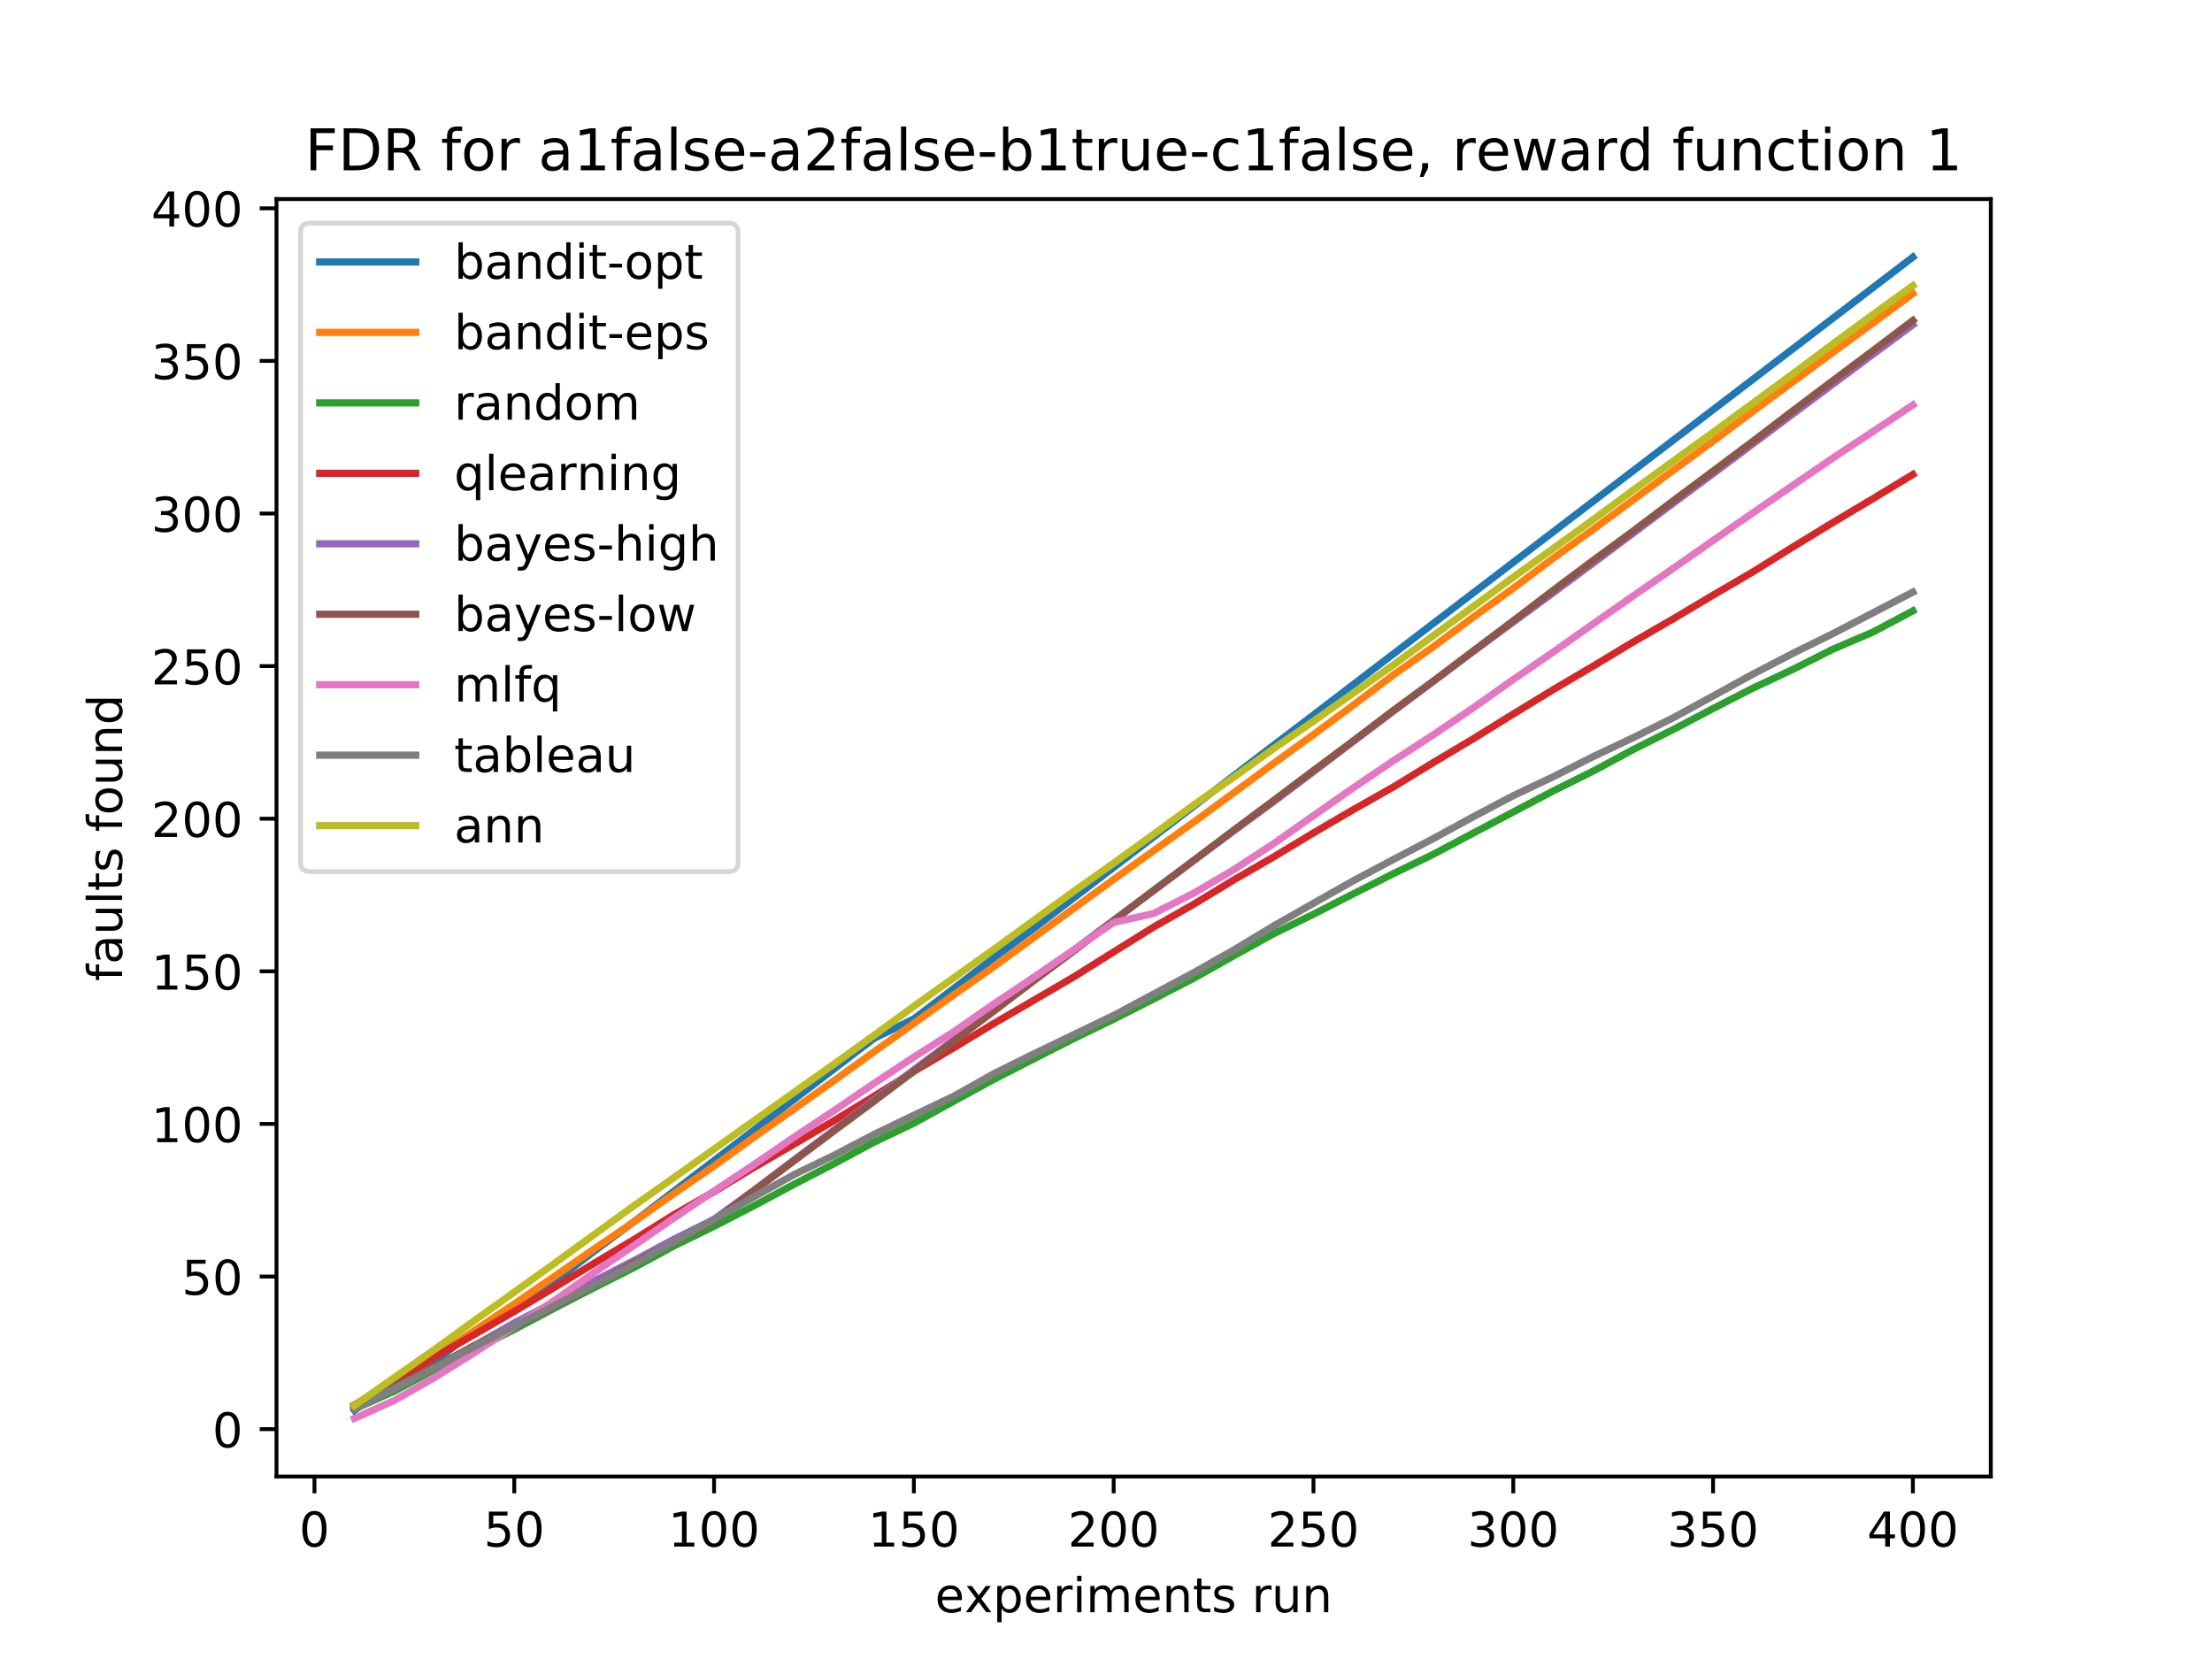 <?xml version="1.0" encoding="utf-8" standalone="no"?>
<!DOCTYPE svg PUBLIC "-//W3C//DTD SVG 1.1//EN"
  "http://www.w3.org/Graphics/SVG/1.1/DTD/svg11.dtd">
<!-- Created with matplotlib (https://matplotlib.org/) -->
<svg height="345.6pt" version="1.1" viewBox="0 0 460.8 345.6" width="460.8pt" xmlns="http://www.w3.org/2000/svg" xmlns:xlink="http://www.w3.org/1999/xlink">
 <defs>
  <style type="text/css">
*{stroke-linecap:butt;stroke-linejoin:round;}
  </style>
 </defs>
 <g id="figure_1">
  <g id="patch_1">
   <path d="M 0 345.6 
L 460.8 345.6 
L 460.8 0 
L 0 0 
z
" style="fill:#ffffff;"/>
  </g>
  <g id="axes_1">
   <g id="patch_2">
    <path d="M 57.6 307.584 
L 414.72 307.584 
L 414.72 41.472 
L 57.6 41.472 
z
" style="fill:#ffffff;"/>
   </g>
   <g id="matplotlib.axis_1">
    <g id="xtick_1">
     <g id="line2d_1">
      <defs>
       <path d="M 0 0 
L 0 3.5 
" id="me7a1ba1304" style="stroke:#000000;stroke-width:0.8;"/>
      </defs>
      <g>
       <use style="stroke:#000000;stroke-width:0.8;" x="65.508" xlink:href="#me7a1ba1304" y="307.584"/>
      </g>
     </g>
     <g id="text_1">
      <!-- 0 -->
      <defs>
       <path d="M 31.781 66.406 
Q 24.172 66.406 20.328 58.906 
Q 16.5 51.422 16.5 36.375 
Q 16.5 21.391 20.328 13.891 
Q 24.172 6.391 31.781 6.391 
Q 39.453 6.391 43.281 13.891 
Q 47.125 21.391 47.125 36.375 
Q 47.125 51.422 43.281 58.906 
Q 39.453 66.406 31.781 66.406 
z
M 31.781 74.219 
Q 44.047 74.219 50.516 64.516 
Q 56.984 54.828 56.984 36.375 
Q 56.984 17.969 50.516 8.266 
Q 44.047 -1.422 31.781 -1.422 
Q 19.531 -1.422 13.062 8.266 
Q 6.594 17.969 6.594 36.375 
Q 6.594 54.828 13.062 64.516 
Q 19.531 74.219 31.781 74.219 
z
" id="DejaVuSans-48"/>
      </defs>
      <g transform="translate(62.327 322.182)scale(0.1 -0.1)">
       <use xlink:href="#DejaVuSans-48"/>
      </g>
     </g>
    </g>
    <g id="xtick_2">
     <g id="line2d_2">
      <g>
       <use style="stroke:#000000;stroke-width:0.8;" x="107.131" xlink:href="#me7a1ba1304" y="307.584"/>
      </g>
     </g>
     <g id="text_2">
      <!-- 50 -->
      <defs>
       <path d="M 10.797 72.906 
L 49.516 72.906 
L 49.516 64.594 
L 19.828 64.594 
L 19.828 46.734 
Q 21.969 47.469 24.109 47.828 
Q 26.266 48.188 28.422 48.188 
Q 40.625 48.188 47.75 41.5 
Q 54.891 34.812 54.891 23.391 
Q 54.891 11.625 47.562 5.094 
Q 40.234 -1.422 26.906 -1.422 
Q 22.312 -1.422 17.547 -0.641 
Q 12.797 0.141 7.719 1.703 
L 7.719 11.625 
Q 12.109 9.234 16.797 8.062 
Q 21.484 6.891 26.703 6.891 
Q 35.156 6.891 40.078 11.328 
Q 45.016 15.766 45.016 23.391 
Q 45.016 31 40.078 35.438 
Q 35.156 39.891 26.703 39.891 
Q 22.75 39.891 18.812 39.016 
Q 14.891 38.141 10.797 36.281 
z
" id="DejaVuSans-53"/>
      </defs>
      <g transform="translate(100.768 322.182)scale(0.1 -0.1)">
       <use xlink:href="#DejaVuSans-53"/>
       <use x="63.623" xlink:href="#DejaVuSans-48"/>
      </g>
     </g>
    </g>
    <g id="xtick_3">
     <g id="line2d_3">
      <g>
       <use style="stroke:#000000;stroke-width:0.8;" x="148.753" xlink:href="#me7a1ba1304" y="307.584"/>
      </g>
     </g>
     <g id="text_3">
      <!-- 100 -->
      <defs>
       <path d="M 12.406 8.297 
L 28.516 8.297 
L 28.516 63.922 
L 10.984 60.406 
L 10.984 69.391 
L 28.422 72.906 
L 38.281 72.906 
L 38.281 8.297 
L 54.391 8.297 
L 54.391 0 
L 12.406 0 
z
" id="DejaVuSans-49"/>
      </defs>
      <g transform="translate(139.209 322.182)scale(0.1 -0.1)">
       <use xlink:href="#DejaVuSans-49"/>
       <use x="63.623" xlink:href="#DejaVuSans-48"/>
       <use x="127.246" xlink:href="#DejaVuSans-48"/>
      </g>
     </g>
    </g>
    <g id="xtick_4">
     <g id="line2d_4">
      <g>
       <use style="stroke:#000000;stroke-width:0.8;" x="190.375" xlink:href="#me7a1ba1304" y="307.584"/>
      </g>
     </g>
     <g id="text_4">
      <!-- 150 -->
      <g transform="translate(180.832 322.182)scale(0.1 -0.1)">
       <use xlink:href="#DejaVuSans-49"/>
       <use x="63.623" xlink:href="#DejaVuSans-53"/>
       <use x="127.246" xlink:href="#DejaVuSans-48"/>
      </g>
     </g>
    </g>
    <g id="xtick_5">
     <g id="line2d_5">
      <g>
       <use style="stroke:#000000;stroke-width:0.8;" x="231.998" xlink:href="#me7a1ba1304" y="307.584"/>
      </g>
     </g>
     <g id="text_5">
      <!-- 200 -->
      <defs>
       <path d="M 19.188 8.297 
L 53.609 8.297 
L 53.609 0 
L 7.328 0 
L 7.328 8.297 
Q 12.938 14.109 22.625 23.891 
Q 32.328 33.688 34.812 36.531 
Q 39.547 41.844 41.422 45.531 
Q 43.312 49.219 43.312 52.781 
Q 43.312 58.594 39.234 62.25 
Q 35.156 65.922 28.609 65.922 
Q 23.969 65.922 18.812 64.312 
Q 13.672 62.703 7.812 59.422 
L 7.812 69.391 
Q 13.766 71.781 18.938 73 
Q 24.125 74.219 28.422 74.219 
Q 39.75 74.219 46.484 68.547 
Q 53.219 62.891 53.219 53.422 
Q 53.219 48.922 51.531 44.891 
Q 49.859 40.875 45.406 35.406 
Q 44.188 33.984 37.641 27.219 
Q 31.109 20.453 19.188 8.297 
z
" id="DejaVuSans-50"/>
      </defs>
      <g transform="translate(222.454 322.182)scale(0.1 -0.1)">
       <use xlink:href="#DejaVuSans-50"/>
       <use x="63.623" xlink:href="#DejaVuSans-48"/>
       <use x="127.246" xlink:href="#DejaVuSans-48"/>
      </g>
     </g>
    </g>
    <g id="xtick_6">
     <g id="line2d_6">
      <g>
       <use style="stroke:#000000;stroke-width:0.8;" x="273.62" xlink:href="#me7a1ba1304" y="307.584"/>
      </g>
     </g>
     <g id="text_6">
      <!-- 250 -->
      <g transform="translate(264.076 322.182)scale(0.1 -0.1)">
       <use xlink:href="#DejaVuSans-50"/>
       <use x="63.623" xlink:href="#DejaVuSans-53"/>
       <use x="127.246" xlink:href="#DejaVuSans-48"/>
      </g>
     </g>
    </g>
    <g id="xtick_7">
     <g id="line2d_7">
      <g>
       <use style="stroke:#000000;stroke-width:0.8;" x="315.243" xlink:href="#me7a1ba1304" y="307.584"/>
      </g>
     </g>
     <g id="text_7">
      <!-- 300 -->
      <defs>
       <path d="M 40.578 39.312 
Q 47.656 37.797 51.625 33 
Q 55.609 28.219 55.609 21.188 
Q 55.609 10.406 48.188 4.484 
Q 40.766 -1.422 27.094 -1.422 
Q 22.516 -1.422 17.656 -0.516 
Q 12.797 0.391 7.625 2.203 
L 7.625 11.719 
Q 11.719 9.328 16.594 8.109 
Q 21.484 6.891 26.812 6.891 
Q 36.078 6.891 40.938 10.547 
Q 45.797 14.203 45.797 21.188 
Q 45.797 27.641 41.281 31.266 
Q 36.766 34.906 28.719 34.906 
L 20.219 34.906 
L 20.219 43.016 
L 29.109 43.016 
Q 36.375 43.016 40.234 45.922 
Q 44.094 48.828 44.094 54.297 
Q 44.094 59.906 40.109 62.906 
Q 36.141 65.922 28.719 65.922 
Q 24.656 65.922 20.016 65.031 
Q 15.375 64.156 9.812 62.312 
L 9.812 71.094 
Q 15.438 72.656 20.344 73.438 
Q 25.25 74.219 29.594 74.219 
Q 40.828 74.219 47.359 69.109 
Q 53.906 64.016 53.906 55.328 
Q 53.906 49.266 50.438 45.094 
Q 46.969 40.922 40.578 39.312 
z
" id="DejaVuSans-51"/>
      </defs>
      <g transform="translate(305.699 322.182)scale(0.1 -0.1)">
       <use xlink:href="#DejaVuSans-51"/>
       <use x="63.623" xlink:href="#DejaVuSans-48"/>
       <use x="127.246" xlink:href="#DejaVuSans-48"/>
      </g>
     </g>
    </g>
    <g id="xtick_8">
     <g id="line2d_8">
      <g>
       <use style="stroke:#000000;stroke-width:0.8;" x="356.865" xlink:href="#me7a1ba1304" y="307.584"/>
      </g>
     </g>
     <g id="text_8">
      <!-- 350 -->
      <g transform="translate(347.321 322.182)scale(0.1 -0.1)">
       <use xlink:href="#DejaVuSans-51"/>
       <use x="63.623" xlink:href="#DejaVuSans-53"/>
       <use x="127.246" xlink:href="#DejaVuSans-48"/>
      </g>
     </g>
    </g>
    <g id="xtick_9">
     <g id="line2d_9">
      <g>
       <use style="stroke:#000000;stroke-width:0.8;" x="398.487" xlink:href="#me7a1ba1304" y="307.584"/>
      </g>
     </g>
     <g id="text_9">
      <!-- 400 -->
      <defs>
       <path d="M 37.797 64.312 
L 12.891 25.391 
L 37.797 25.391 
z
M 35.203 72.906 
L 47.609 72.906 
L 47.609 25.391 
L 58.016 25.391 
L 58.016 17.188 
L 47.609 17.188 
L 47.609 0 
L 37.797 0 
L 37.797 17.188 
L 4.891 17.188 
L 4.891 26.703 
z
" id="DejaVuSans-52"/>
      </defs>
      <g transform="translate(388.944 322.182)scale(0.1 -0.1)">
       <use xlink:href="#DejaVuSans-52"/>
       <use x="63.623" xlink:href="#DejaVuSans-48"/>
       <use x="127.246" xlink:href="#DejaVuSans-48"/>
      </g>
     </g>
    </g>
    <g id="text_10">
     <!-- experiments run -->
     <defs>
      <path d="M 56.203 29.594 
L 56.203 25.203 
L 14.891 25.203 
Q 15.484 15.922 20.484 11.062 
Q 25.484 6.203 34.422 6.203 
Q 39.594 6.203 44.453 7.469 
Q 49.312 8.734 54.109 11.281 
L 54.109 2.781 
Q 49.266 0.734 44.188 -0.344 
Q 39.109 -1.422 33.891 -1.422 
Q 20.797 -1.422 13.156 6.188 
Q 5.516 13.812 5.516 26.812 
Q 5.516 40.234 12.766 48.109 
Q 20.016 56 32.328 56 
Q 43.359 56 49.781 48.891 
Q 56.203 41.797 56.203 29.594 
z
M 47.219 32.234 
Q 47.125 39.594 43.094 43.984 
Q 39.062 48.391 32.422 48.391 
Q 24.906 48.391 20.391 44.141 
Q 15.875 39.891 15.188 32.172 
z
" id="DejaVuSans-101"/>
      <path d="M 54.891 54.688 
L 35.109 28.078 
L 55.906 0 
L 45.312 0 
L 29.391 21.484 
L 13.484 0 
L 2.875 0 
L 24.125 28.609 
L 4.688 54.688 
L 15.281 54.688 
L 29.781 35.203 
L 44.281 54.688 
z
" id="DejaVuSans-120"/>
      <path d="M 18.109 8.203 
L 18.109 -20.797 
L 9.078 -20.797 
L 9.078 54.688 
L 18.109 54.688 
L 18.109 46.391 
Q 20.953 51.266 25.266 53.625 
Q 29.594 56 35.594 56 
Q 45.562 56 51.781 48.094 
Q 58.016 40.188 58.016 27.297 
Q 58.016 14.406 51.781 6.484 
Q 45.562 -1.422 35.594 -1.422 
Q 29.594 -1.422 25.266 0.953 
Q 20.953 3.328 18.109 8.203 
z
M 48.688 27.297 
Q 48.688 37.203 44.609 42.844 
Q 40.531 48.484 33.406 48.484 
Q 26.266 48.484 22.188 42.844 
Q 18.109 37.203 18.109 27.297 
Q 18.109 17.391 22.188 11.75 
Q 26.266 6.109 33.406 6.109 
Q 40.531 6.109 44.609 11.75 
Q 48.688 17.391 48.688 27.297 
z
" id="DejaVuSans-112"/>
      <path d="M 41.109 46.297 
Q 39.594 47.172 37.812 47.578 
Q 36.031 48 33.891 48 
Q 26.266 48 22.188 43.047 
Q 18.109 38.094 18.109 28.812 
L 18.109 0 
L 9.078 0 
L 9.078 54.688 
L 18.109 54.688 
L 18.109 46.188 
Q 20.953 51.172 25.484 53.578 
Q 30.031 56 36.531 56 
Q 37.453 56 38.578 55.875 
Q 39.703 55.766 41.062 55.516 
z
" id="DejaVuSans-114"/>
      <path d="M 9.422 54.688 
L 18.406 54.688 
L 18.406 0 
L 9.422 0 
z
M 9.422 75.984 
L 18.406 75.984 
L 18.406 64.594 
L 9.422 64.594 
z
" id="DejaVuSans-105"/>
      <path d="M 52 44.188 
Q 55.375 50.25 60.062 53.125 
Q 64.75 56 71.094 56 
Q 79.641 56 84.281 50.016 
Q 88.922 44.047 88.922 33.016 
L 88.922 0 
L 79.891 0 
L 79.891 32.719 
Q 79.891 40.578 77.094 44.375 
Q 74.312 48.188 68.609 48.188 
Q 61.625 48.188 57.562 43.547 
Q 53.516 38.922 53.516 30.906 
L 53.516 0 
L 44.484 0 
L 44.484 32.719 
Q 44.484 40.625 41.703 44.406 
Q 38.922 48.188 33.109 48.188 
Q 26.219 48.188 22.156 43.531 
Q 18.109 38.875 18.109 30.906 
L 18.109 0 
L 9.078 0 
L 9.078 54.688 
L 18.109 54.688 
L 18.109 46.188 
Q 21.188 51.219 25.484 53.609 
Q 29.781 56 35.688 56 
Q 41.656 56 45.828 52.969 
Q 50 49.953 52 44.188 
z
" id="DejaVuSans-109"/>
      <path d="M 54.891 33.016 
L 54.891 0 
L 45.906 0 
L 45.906 32.719 
Q 45.906 40.484 42.875 44.328 
Q 39.844 48.188 33.797 48.188 
Q 26.516 48.188 22.312 43.547 
Q 18.109 38.922 18.109 30.906 
L 18.109 0 
L 9.078 0 
L 9.078 54.688 
L 18.109 54.688 
L 18.109 46.188 
Q 21.344 51.125 25.703 53.562 
Q 30.078 56 35.797 56 
Q 45.219 56 50.047 50.172 
Q 54.891 44.344 54.891 33.016 
z
" id="DejaVuSans-110"/>
      <path d="M 18.312 70.219 
L 18.312 54.688 
L 36.812 54.688 
L 36.812 47.703 
L 18.312 47.703 
L 18.312 18.016 
Q 18.312 11.328 20.141 9.422 
Q 21.969 7.516 27.594 7.516 
L 36.812 7.516 
L 36.812 0 
L 27.594 0 
Q 17.188 0 13.234 3.875 
Q 9.281 7.766 9.281 18.016 
L 9.281 47.703 
L 2.688 47.703 
L 2.688 54.688 
L 9.281 54.688 
L 9.281 70.219 
z
" id="DejaVuSans-116"/>
      <path d="M 44.281 53.078 
L 44.281 44.578 
Q 40.484 46.531 36.375 47.5 
Q 32.281 48.484 27.875 48.484 
Q 21.188 48.484 17.844 46.438 
Q 14.5 44.391 14.5 40.281 
Q 14.5 37.156 16.891 35.375 
Q 19.281 33.594 26.516 31.984 
L 29.594 31.297 
Q 39.156 29.25 43.188 25.516 
Q 47.219 21.781 47.219 15.094 
Q 47.219 7.469 41.188 3.016 
Q 35.156 -1.422 24.609 -1.422 
Q 20.219 -1.422 15.453 -0.562 
Q 10.688 0.297 5.422 2 
L 5.422 11.281 
Q 10.406 8.688 15.234 7.391 
Q 20.062 6.109 24.812 6.109 
Q 31.156 6.109 34.562 8.281 
Q 37.984 10.453 37.984 14.406 
Q 37.984 18.062 35.516 20.016 
Q 33.062 21.969 24.703 23.781 
L 21.578 24.516 
Q 13.234 26.266 9.516 29.906 
Q 5.812 33.547 5.812 39.891 
Q 5.812 47.609 11.281 51.797 
Q 16.75 56 26.812 56 
Q 31.781 56 36.172 55.266 
Q 40.578 54.547 44.281 53.078 
z
" id="DejaVuSans-115"/>
      <path id="DejaVuSans-32"/>
      <path d="M 8.5 21.578 
L 8.5 54.688 
L 17.484 54.688 
L 17.484 21.922 
Q 17.484 14.156 20.5 10.266 
Q 23.531 6.391 29.594 6.391 
Q 36.859 6.391 41.078 11.031 
Q 45.312 15.672 45.312 23.688 
L 45.312 54.688 
L 54.297 54.688 
L 54.297 0 
L 45.312 0 
L 45.312 8.406 
Q 42.047 3.422 37.719 1 
Q 33.406 -1.422 27.688 -1.422 
Q 18.266 -1.422 13.375 4.438 
Q 8.5 10.297 8.5 21.578 
z
M 31.109 56 
z
" id="DejaVuSans-117"/>
     </defs>
     <g transform="translate(194.767 335.861)scale(0.1 -0.1)">
      <use xlink:href="#DejaVuSans-101"/>
      <use x="61.508" xlink:href="#DejaVuSans-120"/>
      <use x="120.688" xlink:href="#DejaVuSans-112"/>
      <use x="184.164" xlink:href="#DejaVuSans-101"/>
      <use x="245.688" xlink:href="#DejaVuSans-114"/>
      <use x="286.801" xlink:href="#DejaVuSans-105"/>
      <use x="314.584" xlink:href="#DejaVuSans-109"/>
      <use x="411.996" xlink:href="#DejaVuSans-101"/>
      <use x="473.52" xlink:href="#DejaVuSans-110"/>
      <use x="536.898" xlink:href="#DejaVuSans-116"/>
      <use x="576.107" xlink:href="#DejaVuSans-115"/>
      <use x="628.207" xlink:href="#DejaVuSans-32"/>
      <use x="659.994" xlink:href="#DejaVuSans-114"/>
      <use x="701.107" xlink:href="#DejaVuSans-117"/>
      <use x="764.486" xlink:href="#DejaVuSans-110"/>
     </g>
    </g>
   </g>
   <g id="matplotlib.axis_2">
    <g id="ytick_1">
     <g id="line2d_10">
      <defs>
       <path d="M 0 0 
L -3.5 0 
" id="m8ec9331063" style="stroke:#000000;stroke-width:0.8;"/>
      </defs>
      <g>
       <use style="stroke:#000000;stroke-width:0.8;" x="57.6" xlink:href="#m8ec9331063" y="297.713"/>
      </g>
     </g>
     <g id="text_11">
      <!-- 0 -->
      <g transform="translate(44.237 301.513)scale(0.1 -0.1)">
       <use xlink:href="#DejaVuSans-48"/>
      </g>
     </g>
    </g>
    <g id="ytick_2">
     <g id="line2d_11">
      <g>
       <use style="stroke:#000000;stroke-width:0.8;" x="57.6" xlink:href="#m8ec9331063" y="265.924"/>
      </g>
     </g>
     <g id="text_12">
      <!-- 50 -->
      <g transform="translate(37.875 269.723)scale(0.1 -0.1)">
       <use xlink:href="#DejaVuSans-53"/>
       <use x="63.623" xlink:href="#DejaVuSans-48"/>
      </g>
     </g>
    </g>
    <g id="ytick_3">
     <g id="line2d_12">
      <g>
       <use style="stroke:#000000;stroke-width:0.8;" x="57.6" xlink:href="#m8ec9331063" y="234.134"/>
      </g>
     </g>
     <g id="text_13">
      <!-- 100 -->
      <g transform="translate(31.512 237.933)scale(0.1 -0.1)">
       <use xlink:href="#DejaVuSans-49"/>
       <use x="63.623" xlink:href="#DejaVuSans-48"/>
       <use x="127.246" xlink:href="#DejaVuSans-48"/>
      </g>
     </g>
    </g>
    <g id="ytick_4">
     <g id="line2d_13">
      <g>
       <use style="stroke:#000000;stroke-width:0.8;" x="57.6" xlink:href="#m8ec9331063" y="202.344"/>
      </g>
     </g>
     <g id="text_14">
      <!-- 150 -->
      <g transform="translate(31.512 206.143)scale(0.1 -0.1)">
       <use xlink:href="#DejaVuSans-49"/>
       <use x="63.623" xlink:href="#DejaVuSans-53"/>
       <use x="127.246" xlink:href="#DejaVuSans-48"/>
      </g>
     </g>
    </g>
    <g id="ytick_5">
     <g id="line2d_14">
      <g>
       <use style="stroke:#000000;stroke-width:0.8;" x="57.6" xlink:href="#m8ec9331063" y="170.554"/>
      </g>
     </g>
     <g id="text_15">
      <!-- 200 -->
      <g transform="translate(31.512 174.353)scale(0.1 -0.1)">
       <use xlink:href="#DejaVuSans-50"/>
       <use x="63.623" xlink:href="#DejaVuSans-48"/>
       <use x="127.246" xlink:href="#DejaVuSans-48"/>
      </g>
     </g>
    </g>
    <g id="ytick_6">
     <g id="line2d_15">
      <g>
       <use style="stroke:#000000;stroke-width:0.8;" x="57.6" xlink:href="#m8ec9331063" y="138.765"/>
      </g>
     </g>
     <g id="text_16">
      <!-- 250 -->
      <g transform="translate(31.512 142.564)scale(0.1 -0.1)">
       <use xlink:href="#DejaVuSans-50"/>
       <use x="63.623" xlink:href="#DejaVuSans-53"/>
       <use x="127.246" xlink:href="#DejaVuSans-48"/>
      </g>
     </g>
    </g>
    <g id="ytick_7">
     <g id="line2d_16">
      <g>
       <use style="stroke:#000000;stroke-width:0.8;" x="57.6" xlink:href="#m8ec9331063" y="106.975"/>
      </g>
     </g>
     <g id="text_17">
      <!-- 300 -->
      <g transform="translate(31.512 110.774)scale(0.1 -0.1)">
       <use xlink:href="#DejaVuSans-51"/>
       <use x="63.623" xlink:href="#DejaVuSans-48"/>
       <use x="127.246" xlink:href="#DejaVuSans-48"/>
      </g>
     </g>
    </g>
    <g id="ytick_8">
     <g id="line2d_17">
      <g>
       <use style="stroke:#000000;stroke-width:0.8;" x="57.6" xlink:href="#m8ec9331063" y="75.185"/>
      </g>
     </g>
     <g id="text_18">
      <!-- 350 -->
      <g transform="translate(31.512 78.984)scale(0.1 -0.1)">
       <use xlink:href="#DejaVuSans-51"/>
       <use x="63.623" xlink:href="#DejaVuSans-53"/>
       <use x="127.246" xlink:href="#DejaVuSans-48"/>
      </g>
     </g>
    </g>
    <g id="ytick_9">
     <g id="line2d_18">
      <g>
       <use style="stroke:#000000;stroke-width:0.8;" x="57.6" xlink:href="#m8ec9331063" y="43.395"/>
      </g>
     </g>
     <g id="text_19">
      <!-- 400 -->
      <g transform="translate(31.512 47.194)scale(0.1 -0.1)">
       <use xlink:href="#DejaVuSans-52"/>
       <use x="63.623" xlink:href="#DejaVuSans-48"/>
       <use x="127.246" xlink:href="#DejaVuSans-48"/>
      </g>
     </g>
    </g>
    <g id="text_20">
     <!-- faults found -->
     <defs>
      <path d="M 37.109 75.984 
L 37.109 68.5 
L 28.516 68.5 
Q 23.688 68.5 21.797 66.547 
Q 19.922 64.594 19.922 59.516 
L 19.922 54.688 
L 34.719 54.688 
L 34.719 47.703 
L 19.922 47.703 
L 19.922 0 
L 10.891 0 
L 10.891 47.703 
L 2.297 47.703 
L 2.297 54.688 
L 10.891 54.688 
L 10.891 58.5 
Q 10.891 67.625 15.141 71.797 
Q 19.391 75.984 28.609 75.984 
z
" id="DejaVuSans-102"/>
      <path d="M 34.281 27.484 
Q 23.391 27.484 19.188 25 
Q 14.984 22.516 14.984 16.5 
Q 14.984 11.719 18.141 8.906 
Q 21.297 6.109 26.703 6.109 
Q 34.188 6.109 38.703 11.406 
Q 43.219 16.703 43.219 25.484 
L 43.219 27.484 
z
M 52.203 31.203 
L 52.203 0 
L 43.219 0 
L 43.219 8.297 
Q 40.141 3.328 35.547 0.953 
Q 30.953 -1.422 24.312 -1.422 
Q 15.922 -1.422 10.953 3.297 
Q 6 8.016 6 15.922 
Q 6 25.141 12.172 29.828 
Q 18.359 34.516 30.609 34.516 
L 43.219 34.516 
L 43.219 35.406 
Q 43.219 41.609 39.141 45 
Q 35.062 48.391 27.688 48.391 
Q 23 48.391 18.547 47.266 
Q 14.109 46.141 10.016 43.891 
L 10.016 52.203 
Q 14.938 54.109 19.578 55.047 
Q 24.219 56 28.609 56 
Q 40.484 56 46.344 49.844 
Q 52.203 43.703 52.203 31.203 
z
" id="DejaVuSans-97"/>
      <path d="M 9.422 75.984 
L 18.406 75.984 
L 18.406 0 
L 9.422 0 
z
" id="DejaVuSans-108"/>
      <path d="M 30.609 48.391 
Q 23.391 48.391 19.188 42.75 
Q 14.984 37.109 14.984 27.297 
Q 14.984 17.484 19.156 11.844 
Q 23.344 6.203 30.609 6.203 
Q 37.797 6.203 41.984 11.859 
Q 46.188 17.531 46.188 27.297 
Q 46.188 37.016 41.984 42.703 
Q 37.797 48.391 30.609 48.391 
z
M 30.609 56 
Q 42.328 56 49.016 48.375 
Q 55.719 40.766 55.719 27.297 
Q 55.719 13.875 49.016 6.219 
Q 42.328 -1.422 30.609 -1.422 
Q 18.844 -1.422 12.172 6.219 
Q 5.516 13.875 5.516 27.297 
Q 5.516 40.766 12.172 48.375 
Q 18.844 56 30.609 56 
z
" id="DejaVuSans-111"/>
      <path d="M 45.406 46.391 
L 45.406 75.984 
L 54.391 75.984 
L 54.391 0 
L 45.406 0 
L 45.406 8.203 
Q 42.578 3.328 38.25 0.953 
Q 33.938 -1.422 27.875 -1.422 
Q 17.969 -1.422 11.734 6.484 
Q 5.516 14.406 5.516 27.297 
Q 5.516 40.188 11.734 48.094 
Q 17.969 56 27.875 56 
Q 33.938 56 38.25 53.625 
Q 42.578 51.266 45.406 46.391 
z
M 14.797 27.297 
Q 14.797 17.391 18.875 11.75 
Q 22.953 6.109 30.078 6.109 
Q 37.203 6.109 41.297 11.75 
Q 45.406 17.391 45.406 27.297 
Q 45.406 37.203 41.297 42.844 
Q 37.203 48.484 30.078 48.484 
Q 22.953 48.484 18.875 42.844 
Q 14.797 37.203 14.797 27.297 
z
" id="DejaVuSans-100"/>
     </defs>
     <g transform="translate(25.433 204.395)rotate(-90)scale(0.1 -0.1)">
      <use xlink:href="#DejaVuSans-102"/>
      <use x="35.205" xlink:href="#DejaVuSans-97"/>
      <use x="96.484" xlink:href="#DejaVuSans-117"/>
      <use x="159.863" xlink:href="#DejaVuSans-108"/>
      <use x="187.646" xlink:href="#DejaVuSans-116"/>
      <use x="226.855" xlink:href="#DejaVuSans-115"/>
      <use x="278.955" xlink:href="#DejaVuSans-32"/>
      <use x="310.742" xlink:href="#DejaVuSans-102"/>
      <use x="345.947" xlink:href="#DejaVuSans-111"/>
      <use x="407.129" xlink:href="#DejaVuSans-117"/>
      <use x="470.508" xlink:href="#DejaVuSans-110"/>
      <use x="533.887" xlink:href="#DejaVuSans-100"/>
     </g>
    </g>
   </g>
   <g id="line2d_19">
    <path clip-path="url(#p332342bb49)" d="M 73.833 293.803 
L 82.157 287.541 
L 90.482 283.567 
L 98.806 277.368 
L 107.131 272.123 
L 115.455 267.004 
L 123.78 260.646 
L 132.104 254.479 
L 140.429 248.121 
L 148.753 241.763 
L 157.077 235.405 
L 165.402 229.047 
L 173.726 222.689 
L 182.051 216.332 
L 190.375 212.262 
L 198.7 205.904 
L 207.024 199.547 
L 215.349 193.411 
L 223.673 187.053 
L 231.998 180.695 
L 240.322 174.337 
L 248.647 167.979 
L 256.971 161.621 
L 265.296 155.263 
L 273.62 148.937 
L 281.945 142.579 
L 290.269 136.221 
L 298.594 129.863 
L 306.918 123.505 
L 315.243 117.148 
L 323.567 110.79 
L 331.891 104.432 
L 340.216 98.074 
L 348.54 91.716 
L 356.865 85.358 
L 365.189 79 
L 373.514 72.642 
L 381.838 66.284 
L 390.163 59.926 
L 398.487 53.568 
" style="fill:none;stroke:#1f77b4;stroke-linecap:square;stroke-width:1.5;"/>
   </g>
   <g id="line2d_20">
    <path clip-path="url(#p332342bb49)" d="M 73.833 293.39 
L 82.157 288.24 
L 90.482 282.677 
L 98.806 277.177 
L 107.131 271.646 
L 115.455 265.924 
L 123.78 260.17 
L 132.104 254.511 
L 140.429 248.63 
L 148.753 242.908 
L 157.077 236.899 
L 165.402 231.05 
L 173.726 225.137 
L 182.051 219.129 
L 190.375 213.184 
L 198.7 207.24 
L 207.024 201.39 
L 215.349 195.318 
L 223.673 189.247 
L 231.998 183.207 
L 240.322 177.23 
L 248.647 171.285 
L 256.971 165.182 
L 265.296 159.046 
L 273.62 153.038 
L 281.945 146.871 
L 290.269 140.608 
L 298.594 134.727 
L 306.918 128.56 
L 315.243 122.552 
L 323.567 116.289 
L 331.891 110.281 
L 340.216 104.145 
L 348.54 98.01 
L 356.865 91.906 
L 365.189 85.676 
L 373.514 79.54 
L 381.838 73.405 
L 390.163 67.301 
L 398.487 61.166 
" style="fill:none;stroke:#ff7f0e;stroke-linecap:square;stroke-width:1.5;"/>
   </g>
   <g id="line2d_21">
    <path clip-path="url(#p332342bb49)" d="M 73.833 293.517 
L 82.157 289.798 
L 90.482 285.315 
L 98.806 281.151 
L 107.131 276.955 
L 115.455 272.536 
L 123.78 268.244 
L 132.104 264.048 
L 140.429 259.534 
L 148.753 255.465 
L 157.077 251.173 
L 165.402 246.723 
L 173.726 242.431 
L 182.051 237.949 
L 190.375 233.975 
L 198.7 229.397 
L 207.024 224.851 
L 215.349 220.591 
L 223.673 216.363 
L 231.998 212.326 
L 240.322 208.098 
L 248.647 203.806 
L 256.971 199.133 
L 265.296 194.524 
L 273.62 190.455 
L 281.945 186.195 
L 290.269 181.999 
L 298.594 177.961 
L 306.918 173.543 
L 315.243 169.156 
L 323.567 164.769 
L 331.891 160.636 
L 340.216 156.154 
L 348.54 151.989 
L 356.865 147.602 
L 365.189 143.342 
L 373.514 139.432 
L 381.838 135.236 
L 390.163 131.675 
L 398.487 127.257 
" style="fill:none;stroke:#2ca02c;stroke-linecap:square;stroke-width:1.5;"/>
   </g>
   <g id="line2d_22">
    <path clip-path="url(#p332342bb49)" d="M 73.833 292.659 
L 82.157 287.827 
L 90.482 282.74 
L 98.806 278.004 
L 107.131 273.203 
L 115.455 268.212 
L 123.78 263.158 
L 132.104 258.199 
L 140.429 253.017 
L 148.753 248.248 
L 157.077 243.194 
L 165.402 238.362 
L 173.726 233.466 
L 182.051 228.38 
L 190.375 223.198 
L 198.7 218.271 
L 207.024 213.216 
L 215.349 208.384 
L 223.673 203.52 
L 231.998 198.307 
L 240.322 193.125 
L 248.647 188.388 
L 256.971 183.334 
L 265.296 178.534 
L 273.62 173.511 
L 281.945 168.647 
L 290.269 163.942 
L 298.594 158.856 
L 306.918 153.896 
L 315.243 148.747 
L 323.567 143.66 
L 331.891 138.765 
L 340.216 133.742 
L 348.54 128.941 
L 356.865 123.982 
L 365.189 119.118 
L 373.514 113.937 
L 381.838 108.85 
L 390.163 103.891 
L 398.487 98.837 
" style="fill:none;stroke:#d62728;stroke-linecap:square;stroke-width:1.5;"/>
   </g>
   <g id="line2d_23">
    <path clip-path="url(#p332342bb49)" d="M 73.833 293.008 
L 82.157 289.162 
L 90.482 284.87 
L 98.806 280.324 
L 107.131 275.588 
L 115.455 271.264 
L 123.78 266.845 
L 132.104 262.586 
L 140.429 258.135 
L 148.753 254.002 
L 157.077 247.931 
L 165.402 241.636 
L 173.726 235.405 
L 182.051 229.111 
L 190.375 222.848 
L 198.7 216.618 
L 207.024 210.355 
L 215.349 204.156 
L 223.673 197.925 
L 231.998 191.694 
L 240.322 185.559 
L 248.647 179.296 
L 256.971 173.129 
L 265.296 167.026 
L 273.62 160.763 
L 281.945 154.437 
L 290.269 148.174 
L 298.594 141.944 
L 306.918 135.713 
L 315.243 129.577 
L 323.567 123.474 
L 331.891 117.306 
L 340.216 111.076 
L 348.54 104.845 
L 356.865 98.678 
L 365.189 92.447 
L 373.514 86.216 
L 381.838 80.017 
L 390.163 73.818 
L 398.487 67.651 
" style="fill:none;stroke:#9467bd;stroke-linecap:square;stroke-width:1.5;"/>
   </g>
   <g id="line2d_24">
    <path clip-path="url(#p332342bb49)" d="M 73.833 292.977 
L 82.157 288.78 
L 90.482 284.807 
L 98.806 280.292 
L 107.131 276.382 
L 115.455 272.154 
L 123.78 267.672 
L 132.104 263.062 
L 140.429 258.739 
L 148.753 254.225 
L 157.077 248.058 
L 165.402 241.827 
L 173.726 235.596 
L 182.051 229.429 
L 190.375 223.166 
L 198.7 216.904 
L 207.024 210.641 
L 215.349 204.315 
L 223.673 198.116 
L 231.998 191.79 
L 240.322 185.464 
L 248.647 179.265 
L 256.971 172.97 
L 265.296 166.771 
L 273.62 160.509 
L 281.945 154.31 
L 290.269 147.984 
L 298.594 141.88 
L 306.918 135.586 
L 315.243 129.323 
L 323.567 122.965 
L 331.891 116.734 
L 340.216 110.631 
L 348.54 104.336 
L 356.865 98.137 
L 365.189 91.906 
L 373.514 85.548 
L 381.838 79.286 
L 390.163 73.055 
L 398.487 66.761 
" style="fill:none;stroke:#8c564b;stroke-linecap:square;stroke-width:1.5;"/>
   </g>
   <g id="line2d_25">
    <path clip-path="url(#p332342bb49)" d="M 73.833 295.488 
L 82.157 291.737 
L 90.482 287 
L 98.806 281.787 
L 107.131 276.382 
L 115.455 270.946 
L 123.78 265.097 
L 132.104 259.438 
L 140.429 253.716 
L 148.753 248.121 
L 157.077 242.59 
L 165.402 236.899 
L 173.726 231.368 
L 182.051 225.709 
L 190.375 220.21 
L 198.7 214.933 
L 207.024 209.147 
L 215.349 203.584 
L 223.673 197.862 
L 231.998 192.171 
L 240.322 190.296 
L 248.647 186.068 
L 256.971 181.204 
L 265.296 175.768 
L 273.62 169.918 
L 281.945 164.101 
L 290.269 158.474 
L 298.594 153.07 
L 306.918 147.443 
L 315.243 141.562 
L 323.567 135.84 
L 331.891 129.959 
L 340.216 124.141 
L 348.54 118.419 
L 356.865 112.602 
L 365.189 106.816 
L 373.514 101.094 
L 381.838 95.403 
L 390.163 89.904 
L 398.487 84.372 
" style="fill:none;stroke:#e377c2;stroke-linecap:square;stroke-width:1.5;"/>
   </g>
   <g id="line2d_26">
    <path clip-path="url(#p332342bb49)" d="M 73.833 293.517 
L 82.157 289.225 
L 90.482 284.966 
L 98.806 280.547 
L 107.131 276.255 
L 115.455 272.027 
L 123.78 267.672 
L 132.104 263.38 
L 140.429 258.644 
L 148.753 254.034 
L 157.077 249.329 
L 165.402 244.688 
L 173.726 240.682 
L 182.051 236.327 
L 190.375 232.322 
L 198.7 228.348 
L 207.024 223.675 
L 215.349 219.542 
L 223.673 215.537 
L 231.998 211.531 
L 240.322 207.081 
L 248.647 202.63 
L 256.971 197.925 
L 265.296 192.902 
L 273.62 188.166 
L 281.945 183.461 
L 290.269 179.042 
L 298.594 174.687 
L 306.918 170.141 
L 315.243 165.754 
L 323.567 161.812 
L 331.891 157.616 
L 340.216 153.674 
L 348.54 149.541 
L 356.865 144.995 
L 365.189 140.418 
L 373.514 136.094 
L 381.838 131.993 
L 390.163 127.67 
L 398.487 123.347 
" style="fill:none;stroke:#7f7f7f;stroke-linecap:square;stroke-width:1.5;"/>
   </g>
   <g id="line2d_27">
    <path clip-path="url(#p332342bb49)" d="M 73.833 292.786 
L 82.157 286.968 
L 90.482 281.151 
L 98.806 275.111 
L 107.131 269.166 
L 115.455 263.221 
L 123.78 257.181 
L 132.104 251.141 
L 140.429 245.292 
L 148.753 239.379 
L 157.077 233.466 
L 165.402 227.553 
L 173.726 221.672 
L 182.051 215.696 
L 190.375 209.624 
L 198.7 203.679 
L 207.024 197.766 
L 215.349 191.726 
L 223.673 185.686 
L 231.998 179.805 
L 240.322 173.797 
L 248.647 167.693 
L 256.971 161.939 
L 265.296 155.963 
L 273.62 150.241 
L 281.945 144.36 
L 290.269 138.51 
L 298.594 132.407 
L 306.918 126.335 
L 315.243 120.231 
L 323.567 114.255 
L 331.891 108.246 
L 340.216 102.111 
L 348.54 96.071 
L 356.865 90.063 
L 365.189 83.959 
L 373.514 77.855 
L 381.838 71.625 
L 390.163 65.521 
L 398.487 59.513 
" style="fill:none;stroke:#bcbd22;stroke-linecap:square;stroke-width:1.5;"/>
   </g>
   <g id="patch_3">
    <path d="M 57.6 307.584 
L 57.6 41.472 
" style="fill:none;stroke:#000000;stroke-linecap:square;stroke-linejoin:miter;stroke-width:0.8;"/>
   </g>
   <g id="patch_4">
    <path d="M 414.72 307.584 
L 414.72 41.472 
" style="fill:none;stroke:#000000;stroke-linecap:square;stroke-linejoin:miter;stroke-width:0.8;"/>
   </g>
   <g id="patch_5">
    <path d="M 57.6 307.584 
L 414.72 307.584 
" style="fill:none;stroke:#000000;stroke-linecap:square;stroke-linejoin:miter;stroke-width:0.8;"/>
   </g>
   <g id="patch_6">
    <path d="M 57.6 41.472 
L 414.72 41.472 
" style="fill:none;stroke:#000000;stroke-linecap:square;stroke-linejoin:miter;stroke-width:0.8;"/>
   </g>
   <g id="text_21">
    <!-- FDR for a1false-a2false-b1true-c1false, reward function 1 -->
    <defs>
     <path d="M 9.812 72.906 
L 51.703 72.906 
L 51.703 64.594 
L 19.672 64.594 
L 19.672 43.109 
L 48.578 43.109 
L 48.578 34.812 
L 19.672 34.812 
L 19.672 0 
L 9.812 0 
z
" id="DejaVuSans-70"/>
     <path d="M 19.672 64.797 
L 19.672 8.109 
L 31.594 8.109 
Q 46.688 8.109 53.688 14.938 
Q 60.688 21.781 60.688 36.531 
Q 60.688 51.172 53.688 57.984 
Q 46.688 64.797 31.594 64.797 
z
M 9.812 72.906 
L 30.078 72.906 
Q 51.266 72.906 61.172 64.094 
Q 71.094 55.281 71.094 36.531 
Q 71.094 17.672 61.125 8.828 
Q 51.172 0 30.078 0 
L 9.812 0 
z
" id="DejaVuSans-68"/>
     <path d="M 44.391 34.188 
Q 47.562 33.109 50.562 29.594 
Q 53.562 26.078 56.594 19.922 
L 66.609 0 
L 56 0 
L 46.688 18.703 
Q 43.062 26.031 39.672 28.422 
Q 36.281 30.812 30.422 30.812 
L 19.672 30.812 
L 19.672 0 
L 9.812 0 
L 9.812 72.906 
L 32.078 72.906 
Q 44.578 72.906 50.734 67.672 
Q 56.891 62.453 56.891 51.906 
Q 56.891 45.016 53.688 40.469 
Q 50.484 35.938 44.391 34.188 
z
M 19.672 64.797 
L 19.672 38.922 
L 32.078 38.922 
Q 39.203 38.922 42.844 42.219 
Q 46.484 45.516 46.484 51.906 
Q 46.484 58.297 42.844 61.547 
Q 39.203 64.797 32.078 64.797 
z
" id="DejaVuSans-82"/>
     <path d="M 4.891 31.391 
L 31.203 31.391 
L 31.203 23.391 
L 4.891 23.391 
z
" id="DejaVuSans-45"/>
     <path d="M 48.688 27.297 
Q 48.688 37.203 44.609 42.844 
Q 40.531 48.484 33.406 48.484 
Q 26.266 48.484 22.188 42.844 
Q 18.109 37.203 18.109 27.297 
Q 18.109 17.391 22.188 11.75 
Q 26.266 6.109 33.406 6.109 
Q 40.531 6.109 44.609 11.75 
Q 48.688 17.391 48.688 27.297 
z
M 18.109 46.391 
Q 20.953 51.266 25.266 53.625 
Q 29.594 56 35.594 56 
Q 45.562 56 51.781 48.094 
Q 58.016 40.188 58.016 27.297 
Q 58.016 14.406 51.781 6.484 
Q 45.562 -1.422 35.594 -1.422 
Q 29.594 -1.422 25.266 0.953 
Q 20.953 3.328 18.109 8.203 
L 18.109 0 
L 9.078 0 
L 9.078 75.984 
L 18.109 75.984 
z
" id="DejaVuSans-98"/>
     <path d="M 48.781 52.594 
L 48.781 44.188 
Q 44.969 46.297 41.141 47.344 
Q 37.312 48.391 33.406 48.391 
Q 24.656 48.391 19.812 42.844 
Q 14.984 37.312 14.984 27.297 
Q 14.984 17.281 19.812 11.734 
Q 24.656 6.203 33.406 6.203 
Q 37.312 6.203 41.141 7.25 
Q 44.969 8.297 48.781 10.406 
L 48.781 2.094 
Q 45.016 0.344 40.984 -0.531 
Q 36.969 -1.422 32.422 -1.422 
Q 20.062 -1.422 12.781 6.344 
Q 5.516 14.109 5.516 27.297 
Q 5.516 40.672 12.859 48.328 
Q 20.219 56 33.016 56 
Q 37.156 56 41.109 55.141 
Q 45.062 54.297 48.781 52.594 
z
" id="DejaVuSans-99"/>
     <path d="M 11.719 12.406 
L 22.016 12.406 
L 22.016 4 
L 14.016 -11.625 
L 7.719 -11.625 
L 11.719 4 
z
" id="DejaVuSans-44"/>
     <path d="M 4.203 54.688 
L 13.188 54.688 
L 24.422 12.016 
L 35.594 54.688 
L 46.188 54.688 
L 57.422 12.016 
L 68.609 54.688 
L 77.594 54.688 
L 63.281 0 
L 52.688 0 
L 40.922 44.828 
L 29.109 0 
L 18.5 0 
z
" id="DejaVuSans-119"/>
    </defs>
    <g transform="translate(63.528 35.472)scale(0.12 -0.12)">
     <use xlink:href="#DejaVuSans-70"/>
     <use x="57.52" xlink:href="#DejaVuSans-68"/>
     <use x="134.521" xlink:href="#DejaVuSans-82"/>
     <use x="204.004" xlink:href="#DejaVuSans-32"/>
     <use x="235.791" xlink:href="#DejaVuSans-102"/>
     <use x="270.996" xlink:href="#DejaVuSans-111"/>
     <use x="332.178" xlink:href="#DejaVuSans-114"/>
     <use x="373.291" xlink:href="#DejaVuSans-32"/>
     <use x="405.078" xlink:href="#DejaVuSans-97"/>
     <use x="466.357" xlink:href="#DejaVuSans-49"/>
     <use x="529.98" xlink:href="#DejaVuSans-102"/>
     <use x="565.186" xlink:href="#DejaVuSans-97"/>
     <use x="626.465" xlink:href="#DejaVuSans-108"/>
     <use x="654.248" xlink:href="#DejaVuSans-115"/>
     <use x="706.348" xlink:href="#DejaVuSans-101"/>
     <use x="767.871" xlink:href="#DejaVuSans-45"/>
     <use x="803.955" xlink:href="#DejaVuSans-97"/>
     <use x="865.234" xlink:href="#DejaVuSans-50"/>
     <use x="928.857" xlink:href="#DejaVuSans-102"/>
     <use x="964.062" xlink:href="#DejaVuSans-97"/>
     <use x="1025.342" xlink:href="#DejaVuSans-108"/>
     <use x="1053.125" xlink:href="#DejaVuSans-115"/>
     <use x="1105.225" xlink:href="#DejaVuSans-101"/>
     <use x="1166.748" xlink:href="#DejaVuSans-45"/>
     <use x="1202.832" xlink:href="#DejaVuSans-98"/>
     <use x="1266.309" xlink:href="#DejaVuSans-49"/>
     <use x="1329.932" xlink:href="#DejaVuSans-116"/>
     <use x="1369.141" xlink:href="#DejaVuSans-114"/>
     <use x="1410.254" xlink:href="#DejaVuSans-117"/>
     <use x="1473.633" xlink:href="#DejaVuSans-101"/>
     <use x="1535.156" xlink:href="#DejaVuSans-45"/>
     <use x="1571.24" xlink:href="#DejaVuSans-99"/>
     <use x="1626.221" xlink:href="#DejaVuSans-49"/>
     <use x="1689.844" xlink:href="#DejaVuSans-102"/>
     <use x="1725.049" xlink:href="#DejaVuSans-97"/>
     <use x="1786.328" xlink:href="#DejaVuSans-108"/>
     <use x="1814.111" xlink:href="#DejaVuSans-115"/>
     <use x="1866.211" xlink:href="#DejaVuSans-101"/>
     <use x="1927.734" xlink:href="#DejaVuSans-44"/>
     <use x="1959.521" xlink:href="#DejaVuSans-32"/>
     <use x="1991.309" xlink:href="#DejaVuSans-114"/>
     <use x="2032.391" xlink:href="#DejaVuSans-101"/>
     <use x="2093.914" xlink:href="#DejaVuSans-119"/>
     <use x="2175.701" xlink:href="#DejaVuSans-97"/>
     <use x="2236.98" xlink:href="#DejaVuSans-114"/>
     <use x="2278.078" xlink:href="#DejaVuSans-100"/>
     <use x="2341.555" xlink:href="#DejaVuSans-32"/>
     <use x="2373.342" xlink:href="#DejaVuSans-102"/>
     <use x="2408.547" xlink:href="#DejaVuSans-117"/>
     <use x="2471.926" xlink:href="#DejaVuSans-110"/>
     <use x="2535.305" xlink:href="#DejaVuSans-99"/>
     <use x="2590.285" xlink:href="#DejaVuSans-116"/>
     <use x="2629.494" xlink:href="#DejaVuSans-105"/>
     <use x="2657.277" xlink:href="#DejaVuSans-111"/>
     <use x="2718.459" xlink:href="#DejaVuSans-110"/>
     <use x="2781.838" xlink:href="#DejaVuSans-32"/>
     <use x="2813.625" xlink:href="#DejaVuSans-49"/>
    </g>
   </g>
   <g id="legend_1">
    <g id="patch_7">
     <path d="M 64.6 181.575 
L 151.767 181.575 
Q 153.767 181.575 153.767 179.575 
L 153.767 48.472 
Q 153.767 46.472 151.767 46.472 
L 64.6 46.472 
Q 62.6 46.472 62.6 48.472 
L 62.6 179.575 
Q 62.6 181.575 64.6 181.575 
z
" style="fill:#ffffff;opacity:0.8;stroke:#cccccc;stroke-linejoin:miter;"/>
    </g>
    <g id="line2d_28">
     <path d="M 66.6 54.57 
L 86.6 54.57 
" style="fill:none;stroke:#1f77b4;stroke-linecap:square;stroke-width:1.5;"/>
    </g>
    <g id="line2d_29"/>
    <g id="text_22">
     <!-- bandit-opt -->
     <g transform="translate(94.6 58.07)scale(0.1 -0.1)">
      <use xlink:href="#DejaVuSans-98"/>
      <use x="63.477" xlink:href="#DejaVuSans-97"/>
      <use x="124.756" xlink:href="#DejaVuSans-110"/>
      <use x="188.135" xlink:href="#DejaVuSans-100"/>
      <use x="251.611" xlink:href="#DejaVuSans-105"/>
      <use x="279.395" xlink:href="#DejaVuSans-116"/>
      <use x="318.604" xlink:href="#DejaVuSans-45"/>
      <use x="354.703" xlink:href="#DejaVuSans-111"/>
      <use x="415.885" xlink:href="#DejaVuSans-112"/>
      <use x="479.361" xlink:href="#DejaVuSans-116"/>
     </g>
    </g>
    <g id="line2d_30">
     <path d="M 66.6 69.249 
L 86.6 69.249 
" style="fill:none;stroke:#ff7f0e;stroke-linecap:square;stroke-width:1.5;"/>
    </g>
    <g id="line2d_31"/>
    <g id="text_23">
     <!-- bandit-eps -->
     <g transform="translate(94.6 72.749)scale(0.1 -0.1)">
      <use xlink:href="#DejaVuSans-98"/>
      <use x="63.477" xlink:href="#DejaVuSans-97"/>
      <use x="124.756" xlink:href="#DejaVuSans-110"/>
      <use x="188.135" xlink:href="#DejaVuSans-100"/>
      <use x="251.611" xlink:href="#DejaVuSans-105"/>
      <use x="279.395" xlink:href="#DejaVuSans-116"/>
      <use x="318.604" xlink:href="#DejaVuSans-45"/>
      <use x="354.688" xlink:href="#DejaVuSans-101"/>
      <use x="416.211" xlink:href="#DejaVuSans-112"/>
      <use x="479.688" xlink:href="#DejaVuSans-115"/>
     </g>
    </g>
    <g id="line2d_32">
     <path d="M 66.6 83.927 
L 86.6 83.927 
" style="fill:none;stroke:#2ca02c;stroke-linecap:square;stroke-width:1.5;"/>
    </g>
    <g id="line2d_33"/>
    <g id="text_24">
     <!-- random -->
     <g transform="translate(94.6 87.427)scale(0.1 -0.1)">
      <use xlink:href="#DejaVuSans-114"/>
      <use x="41.113" xlink:href="#DejaVuSans-97"/>
      <use x="102.393" xlink:href="#DejaVuSans-110"/>
      <use x="165.771" xlink:href="#DejaVuSans-100"/>
      <use x="229.248" xlink:href="#DejaVuSans-111"/>
      <use x="290.43" xlink:href="#DejaVuSans-109"/>
     </g>
    </g>
    <g id="line2d_34">
     <path d="M 66.6 98.605 
L 86.6 98.605 
" style="fill:none;stroke:#d62728;stroke-linecap:square;stroke-width:1.5;"/>
    </g>
    <g id="line2d_35"/>
    <g id="text_25">
     <!-- qlearning -->
     <defs>
      <path d="M 14.797 27.297 
Q 14.797 17.391 18.875 11.75 
Q 22.953 6.109 30.078 6.109 
Q 37.203 6.109 41.297 11.75 
Q 45.406 17.391 45.406 27.297 
Q 45.406 37.203 41.297 42.844 
Q 37.203 48.484 30.078 48.484 
Q 22.953 48.484 18.875 42.844 
Q 14.797 37.203 14.797 27.297 
z
M 45.406 8.203 
Q 42.578 3.328 38.25 0.953 
Q 33.938 -1.422 27.875 -1.422 
Q 17.969 -1.422 11.734 6.484 
Q 5.516 14.406 5.516 27.297 
Q 5.516 40.188 11.734 48.094 
Q 17.969 56 27.875 56 
Q 33.938 56 38.25 53.625 
Q 42.578 51.266 45.406 46.391 
L 45.406 54.688 
L 54.391 54.688 
L 54.391 -20.797 
L 45.406 -20.797 
z
" id="DejaVuSans-113"/>
      <path d="M 45.406 27.984 
Q 45.406 37.75 41.375 43.109 
Q 37.359 48.484 30.078 48.484 
Q 22.859 48.484 18.828 43.109 
Q 14.797 37.75 14.797 27.984 
Q 14.797 18.266 18.828 12.891 
Q 22.859 7.516 30.078 7.516 
Q 37.359 7.516 41.375 12.891 
Q 45.406 18.266 45.406 27.984 
z
M 54.391 6.781 
Q 54.391 -7.172 48.188 -13.984 
Q 42 -20.797 29.203 -20.797 
Q 24.469 -20.797 20.266 -20.094 
Q 16.062 -19.391 12.109 -17.922 
L 12.109 -9.188 
Q 16.062 -11.328 19.922 -12.344 
Q 23.781 -13.375 27.781 -13.375 
Q 36.625 -13.375 41.016 -8.766 
Q 45.406 -4.156 45.406 5.172 
L 45.406 9.625 
Q 42.625 4.781 38.281 2.391 
Q 33.938 0 27.875 0 
Q 17.828 0 11.672 7.656 
Q 5.516 15.328 5.516 27.984 
Q 5.516 40.672 11.672 48.328 
Q 17.828 56 27.875 56 
Q 33.938 56 38.281 53.609 
Q 42.625 51.219 45.406 46.391 
L 45.406 54.688 
L 54.391 54.688 
z
" id="DejaVuSans-103"/>
     </defs>
     <g transform="translate(94.6 102.105)scale(0.1 -0.1)">
      <use xlink:href="#DejaVuSans-113"/>
      <use x="63.477" xlink:href="#DejaVuSans-108"/>
      <use x="91.26" xlink:href="#DejaVuSans-101"/>
      <use x="152.783" xlink:href="#DejaVuSans-97"/>
      <use x="214.062" xlink:href="#DejaVuSans-114"/>
      <use x="255.16" xlink:href="#DejaVuSans-110"/>
      <use x="318.539" xlink:href="#DejaVuSans-105"/>
      <use x="346.322" xlink:href="#DejaVuSans-110"/>
      <use x="409.701" xlink:href="#DejaVuSans-103"/>
     </g>
    </g>
    <g id="line2d_36">
     <path d="M 66.6 113.283 
L 86.6 113.283 
" style="fill:none;stroke:#9467bd;stroke-linecap:square;stroke-width:1.5;"/>
    </g>
    <g id="line2d_37"/>
    <g id="text_26">
     <!-- bayes-high -->
     <defs>
      <path d="M 32.172 -5.078 
Q 28.375 -14.844 24.75 -17.812 
Q 21.141 -20.797 15.094 -20.797 
L 7.906 -20.797 
L 7.906 -13.281 
L 13.188 -13.281 
Q 16.891 -13.281 18.938 -11.516 
Q 21 -9.766 23.484 -3.219 
L 25.094 0.875 
L 2.984 54.688 
L 12.5 54.688 
L 29.594 11.922 
L 46.688 54.688 
L 56.203 54.688 
z
" id="DejaVuSans-121"/>
      <path d="M 54.891 33.016 
L 54.891 0 
L 45.906 0 
L 45.906 32.719 
Q 45.906 40.484 42.875 44.328 
Q 39.844 48.188 33.797 48.188 
Q 26.516 48.188 22.312 43.547 
Q 18.109 38.922 18.109 30.906 
L 18.109 0 
L 9.078 0 
L 9.078 75.984 
L 18.109 75.984 
L 18.109 46.188 
Q 21.344 51.125 25.703 53.562 
Q 30.078 56 35.797 56 
Q 45.219 56 50.047 50.172 
Q 54.891 44.344 54.891 33.016 
z
" id="DejaVuSans-104"/>
     </defs>
     <g transform="translate(94.6 116.783)scale(0.1 -0.1)">
      <use xlink:href="#DejaVuSans-98"/>
      <use x="63.477" xlink:href="#DejaVuSans-97"/>
      <use x="124.756" xlink:href="#DejaVuSans-121"/>
      <use x="183.936" xlink:href="#DejaVuSans-101"/>
      <use x="245.459" xlink:href="#DejaVuSans-115"/>
      <use x="297.559" xlink:href="#DejaVuSans-45"/>
      <use x="333.643" xlink:href="#DejaVuSans-104"/>
      <use x="397.021" xlink:href="#DejaVuSans-105"/>
      <use x="424.805" xlink:href="#DejaVuSans-103"/>
      <use x="488.281" xlink:href="#DejaVuSans-104"/>
     </g>
    </g>
    <g id="line2d_38">
     <path d="M 66.6 127.961 
L 86.6 127.961 
" style="fill:none;stroke:#8c564b;stroke-linecap:square;stroke-width:1.5;"/>
    </g>
    <g id="line2d_39"/>
    <g id="text_27">
     <!-- bayes-low -->
     <g transform="translate(94.6 131.461)scale(0.1 -0.1)">
      <use xlink:href="#DejaVuSans-98"/>
      <use x="63.477" xlink:href="#DejaVuSans-97"/>
      <use x="124.756" xlink:href="#DejaVuSans-121"/>
      <use x="183.936" xlink:href="#DejaVuSans-101"/>
      <use x="245.459" xlink:href="#DejaVuSans-115"/>
      <use x="297.559" xlink:href="#DejaVuSans-45"/>
      <use x="333.643" xlink:href="#DejaVuSans-108"/>
      <use x="361.426" xlink:href="#DejaVuSans-111"/>
      <use x="422.607" xlink:href="#DejaVuSans-119"/>
     </g>
    </g>
    <g id="line2d_40">
     <path d="M 66.6 142.639 
L 86.6 142.639 
" style="fill:none;stroke:#e377c2;stroke-linecap:square;stroke-width:1.5;"/>
    </g>
    <g id="line2d_41"/>
    <g id="text_28">
     <!-- mlfq -->
     <g transform="translate(94.6 146.139)scale(0.1 -0.1)">
      <use xlink:href="#DejaVuSans-109"/>
      <use x="97.412" xlink:href="#DejaVuSans-108"/>
      <use x="125.195" xlink:href="#DejaVuSans-102"/>
      <use x="160.4" xlink:href="#DejaVuSans-113"/>
     </g>
    </g>
    <g id="line2d_42">
     <path d="M 66.6 157.317 
L 86.6 157.317 
" style="fill:none;stroke:#7f7f7f;stroke-linecap:square;stroke-width:1.5;"/>
    </g>
    <g id="line2d_43"/>
    <g id="text_29">
     <!-- tableau -->
     <g transform="translate(94.6 160.817)scale(0.1 -0.1)">
      <use xlink:href="#DejaVuSans-116"/>
      <use x="39.209" xlink:href="#DejaVuSans-97"/>
      <use x="100.488" xlink:href="#DejaVuSans-98"/>
      <use x="163.965" xlink:href="#DejaVuSans-108"/>
      <use x="191.748" xlink:href="#DejaVuSans-101"/>
      <use x="253.271" xlink:href="#DejaVuSans-97"/>
      <use x="314.551" xlink:href="#DejaVuSans-117"/>
     </g>
    </g>
    <g id="line2d_44">
     <path d="M 66.6 171.995 
L 86.6 171.995 
" style="fill:none;stroke:#bcbd22;stroke-linecap:square;stroke-width:1.5;"/>
    </g>
    <g id="line2d_45"/>
    <g id="text_30">
     <!-- ann -->
     <g transform="translate(94.6 175.495)scale(0.1 -0.1)">
      <use xlink:href="#DejaVuSans-97"/>
      <use x="61.279" xlink:href="#DejaVuSans-110"/>
      <use x="124.658" xlink:href="#DejaVuSans-110"/>
     </g>
    </g>
   </g>
  </g>
 </g>
 <defs>
  <clipPath id="p332342bb49">
   <rect height="266.112" width="357.12" x="57.6" y="41.472"/>
  </clipPath>
 </defs>
</svg>
